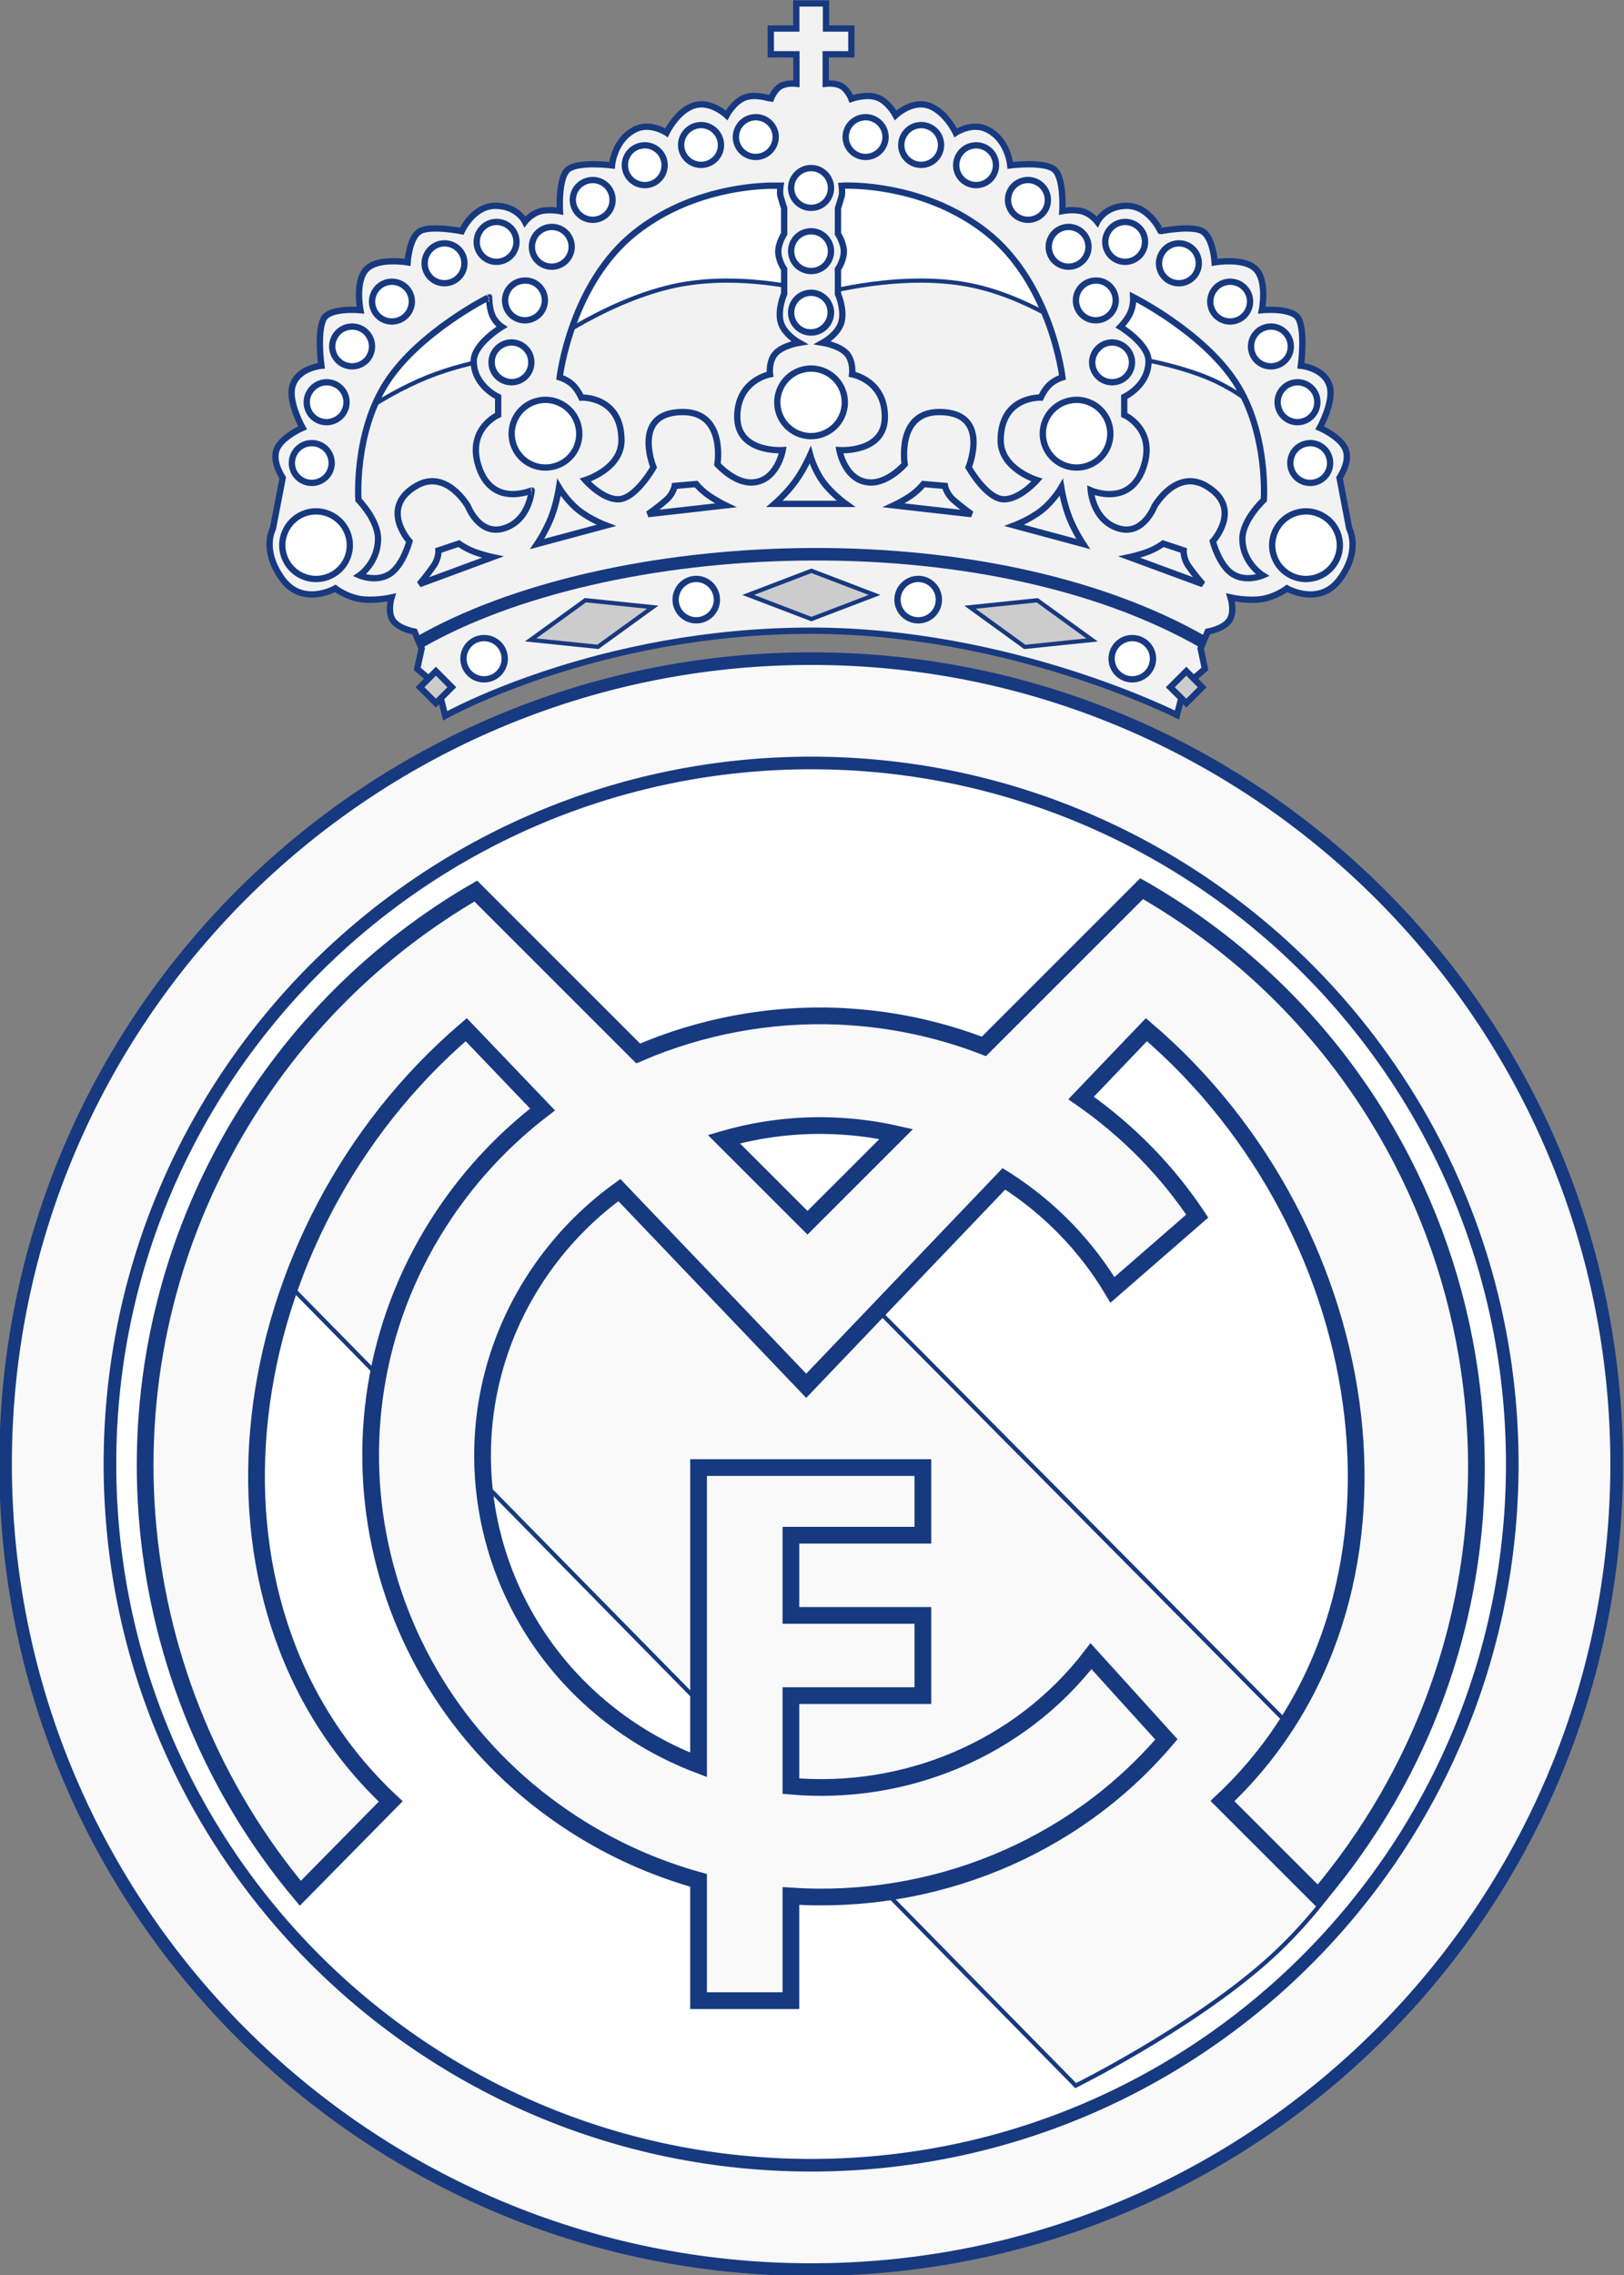 <?xml version="1.0" encoding="UTF-8" standalone="no"?>
<!-- Created with Inkscape (http://www.inkscape.org/) -->

<svg
   xmlns:dc="http://purl.org/dc/elements/1.1/"
   xmlns:cc="http://creativecommons.org/ns#"
   xmlns:rdf="http://www.w3.org/1999/02/22-rdf-syntax-ns#"
   xmlns:svg="http://www.w3.org/2000/svg"
   xmlns="http://www.w3.org/2000/svg"
   xmlns:sodipodi="http://sodipodi.sourceforge.net/DTD/sodipodi-0.dtd"
   xmlns:inkscape="http://www.inkscape.org/namespaces/inkscape"
   version="1.0"
   width="500"
   height="700"
   id="svg2"
   sodipodi:version="0.32"
   inkscape:version="0.92.2 (5c3e80d, 2017-08-06)"
   sodipodi:docname="Logo_Real_Madrid.svg">
  <rect width="100%" height="100%" fill="#808080" stroke="none"/>
  <sodipodi:namedview
     inkscape:window-height="1137"
     inkscape:window-width="1920"
     inkscape:pageshadow="2"
     inkscape:pageopacity="0.0"
     guidetolerance="10.0"
     gridtolerance="10.0"
     objecttolerance="10.0"
     borderopacity="1.0"
     bordercolor="#666666"
     pagecolor="#ffffff"
     id="base"
     inkscape:zoom="3.0466196"
     inkscape:cx="194.15674"
     inkscape:cy="479.6648"
     inkscape:window-x="-8"
     inkscape:window-y="-8"
     inkscape:current-layer="g25392"
     showgrid="false"
     inkscape:window-maximized="1" />
  <defs
     id="defs4" />
  <g
     transform="translate(-152.545, -140.201)"
     id="layer1">
    <g
       transform="translate(-686.904, 56.569)"
       id="g21752">
      <g
         transform="translate(1005.84, 113.855)"
         id="g20818">
        <g
           transform="translate(18.571, -43.571)"
           id="g19035">
          <g
             transform="translate(3.538)"
             id="g19011" />
        </g>
        <g
           transform="translate(0, 4.041)"
           id="g21741" />
      </g>
      <g
         transform="matrix(1.295, 0, 0, 1.294, -393.043, -230.109)"
         id="g21781">
        <g
           id="g23567">
          <g
             id="g25392">
            <path
               d="M -282.857 210 A 252.857 252.857 0 1 1  -788.571,210 A 252.857 252.857 0 1 1  -282.857 210 z"
               transform="matrix(0.729, 0, 0, 0.73, 1534.94, 437.164)"
               style="opacity: 1; fill: white; fill-opacity: 1; fill-rule: nonzero; stroke: none; stroke-width: 3; stroke-miterlimit: 4; stroke-dasharray: none; stroke-dashoffset: 50; stroke-opacity: 1;"
               id="path23601" />
            <path
               d="M 1141.014,243.441 L 1141.014,249.41 L 1134.952,249.41 L 1134.952,255.535 L 1141.046,255.535 C 1141.046,257.868 1141.046,259.046 1141.046,262.535 C 1141.046,262.535 1138.782,262.236 1137.264,263.128 C 1135.747,264.021 1134.983,266.128 1134.983,266.128 C 1134.983,266.128 1131.43,264.834 1128.796,265.816 C 1126.162,266.798 1124.452,270.035 1124.452,270.035 C 1124.452,270.035 1120.992,266.741 1117.233,267.566 C 1112.859,268.526 1110.171,274.191 1110.171,274.191 C 1110.171,274.191 1106.464,271.723 1103.014,273.253 C 1097.724,275.601 1097.202,281.941 1097.202,281.941 C 1097.202,281.941 1089.321,280.953 1086.827,282.847 C 1084.338,284.738 1084.827,292.816 1084.827,292.816 C 1084.827,292.816 1082.067,292.278 1079.983,292.91 C 1077.9,293.541 1076.514,295.347 1076.514,295.347 C 1076.514,295.347 1074.703,291.566 1069.483,291.566 C 1064.148,291.566 1061.483,297.597 1061.483,297.597 C 1061.483,297.597 1054.085,296.131 1051.546,297.597 C 1048.969,299.085 1048.608,305.003 1048.608,305.003 C 1048.608,305.003 1041.627,303.78 1038.827,306.628 C 1036.027,309.477 1037.389,316.378 1037.389,316.378 C 1037.389,316.378 1030.006,315.646 1028.608,318.503 C 1027.048,321.695 1028.108,329.597 1028.108,329.597 C 1028.108,329.597 1022.393,330.089 1021.202,334.535 C 1020.206,338.252 1023.639,344.347 1023.639,344.347 C 1023.639,344.347 1018.666,346.503 1017.483,349.472 C 1016.3,352.441 1018.921,356.222 1018.921,356.222 L 1016.577,368.347 C 1016.577,368.347 1013.786,373.296 1018.764,380.222 C 1023.639,387.004 1031.421,382.535 1031.421,382.535 C 1031.421,382.535 1034.01,384.53 1037.358,385.066 C 1040.707,385.602 1044.796,384.691 1044.796,384.691 C 1044.796,384.691 1043.747,388.097 1045.108,390.128 C 1046.47,392.16 1050.264,392.816 1050.264,392.816 L 1051.952,396.816 L 1050.889,401.66 L 1055.827,405.91 L 1057.546,412.829 C 1057.546,412.829 1093.553,392.595 1144.546,392.595 C 1191.97,392.595 1231.514,412.651 1231.514,412.651 L 1233.264,405.91 L 1238.171,401.66 L 1237.139,396.816 L 1238.827,392.816 C 1238.827,392.816 1242.622,392.16 1243.983,390.128 C 1245.345,388.097 1244.264,384.691 1244.264,384.691 C 1244.264,384.691 1248.385,385.602 1251.733,385.066 C 1255.082,384.53 1257.671,382.535 1257.671,382.535 C 1257.671,382.535 1265.452,387.004 1270.327,380.222 C 1275.305,373.296 1272.483,368.347 1272.483,368.347 L 1270.171,356.222 C 1270.171,356.222 1272.791,352.441 1271.608,349.472 C 1270.425,346.503 1265.452,344.347 1265.452,344.347 C 1265.452,344.347 1268.854,338.252 1267.858,334.535 C 1266.667,330.089 1260.983,329.597 1260.983,329.597 C 1260.983,329.597 1262.044,321.695 1260.483,318.503 C 1259.086,315.646 1251.702,316.378 1251.702,316.378 C 1251.702,316.378 1253.064,309.477 1250.264,306.628 C 1247.465,303.78 1240.483,305.003 1240.483,305.003 C 1240.483,305.003 1240.123,299.085 1237.546,297.597 C 1235.007,296.131 1227.608,297.597 1227.608,297.597 C 1227.608,297.597 1224.944,291.566 1219.608,291.566 C 1214.389,291.566 1212.577,295.347 1212.577,295.347 C 1212.577,295.347 1211.192,293.541 1209.108,292.91 C 1207.025,292.278 1204.264,292.816 1204.264,292.816 C 1204.264,292.816 1204.754,284.738 1202.264,282.847 C 1199.771,280.953 1191.889,281.941 1191.889,281.941 C 1191.889,281.941 1191.368,275.601 1186.077,273.253 C 1182.627,271.723 1178.921,274.191 1178.921,274.191 C 1178.921,274.191 1176.232,268.526 1171.858,267.566 C 1168.1,266.741 1164.639,270.035 1164.639,270.035 C 1164.639,270.035 1162.93,266.798 1160.296,265.816 C 1157.662,264.834 1154.108,266.128 1154.108,266.128 C 1154.108,266.128 1153.314,264.021 1151.796,263.128 C 1150.278,262.236 1148.014,262.535 1148.014,262.535 L 1148.014,255.535 L 1154.108,255.535 L 1154.108,249.41 L 1148.077,249.41 L 1148.077,243.441 L 1141.014,243.441 z "
               style="fill: white; fill-opacity: 1; fill-rule: evenodd; stroke: none; stroke-width: 1.5; stroke-linecap: butt; stroke-linejoin: miter; stroke-miterlimit: 4; stroke-dasharray: none; stroke-opacity: 1;"
               id="path24490" />
            <path
               d="M 118.54,191.286 C 114.421,191.3 110.084,191.67 105.821,192.629 C 88.767,196.469 73.008,208.504 73.008,208.504 C 73.008,208.504 72.221,208.557 71.758,208.598 C 72.051,209.207 72.227,209.879 72.227,210.598 C 72.227,213.142 70.178,215.192 67.633,215.192 C 65.089,215.192 63.008,213.142 63.008,210.598 C 63.008,210.355 63.034,210.113 63.071,209.879 C 58.499,210.737 52.973,212.056 47.633,214.192 C 35.58,219.013 24.79,227.786 24.79,227.786 L 35.165,252.786 L 29.071,262.067 L 48.727,268.129 C 48.727,268.129 92.584,246.576 139.102,246.754 C 185.62,246.933 234.79,268.848 234.79,268.848 L 240.165,262.067 L 250.883,263.129 L 246.227,251.348 L 252.665,234.192 L 249.258,225.879 C 249.258,225.879 243.572,218.885 233.352,214.536 C 227.402,212.004 219.976,210.398 214.758,209.473 C 214.898,209.911 215.008,210.364 215.008,210.848 C 215.008,213.392 212.928,215.473 210.383,215.473 C 207.839,215.473 205.79,213.392 205.79,210.848 C 205.79,209.545 206.329,208.37 207.196,207.536 C 203.658,204.695 191.825,195.84 177.79,192.629 C 161.004,188.79 141.227,194.411 141.227,194.411 C 141.227,194.411 130.895,191.243 118.54,191.286 z M 138.54,194.161 C 141.084,194.161 143.133,196.242 143.133,198.786 C 143.133,201.33 141.084,203.379 138.54,203.379 C 135.996,203.379 133.915,201.33 133.915,198.786 C 133.915,196.242 135.996,194.161 138.54,194.161 z M 138.79,211.629 C 143.69,211.629 147.665,215.604 147.665,220.504 C 147.665,225.405 143.69,229.379 138.79,229.379 C 133.889,229.379 129.915,225.405 129.915,220.504 C 129.915,215.604 133.889,211.629 138.79,211.629 z M 201.915,218.942 C 206.815,218.942 210.79,222.916 210.79,227.817 C 210.79,232.718 206.815,236.692 201.915,236.692 C 197.014,236.692 193.04,232.718 193.04,227.817 C 193.04,222.916 197.014,218.942 201.915,218.942 z M 75.758,219.067 C 80.659,219.067 84.633,223.041 84.633,227.942 C 84.633,232.843 80.659,236.817 75.758,236.817 C 70.858,236.817 66.883,232.843 66.883,227.942 C 66.883,223.041 70.858,219.067 75.758,219.067 z "
               transform="translate(1005.84, 117.896)"
               style="fill:#f2f2f2;fill-opacity:1;fill-rule:evenodd;stroke:rgb(23, 57, 128);stroke-width:1px;stroke-linecap:butt;stroke-linejoin:miter;stroke-opacity:1"
               id="path19002" />
            <path
               d="M 135.204,125.379 L 135.204,131.348 L 129.141,131.348 L 129.141,137.473 L 135.235,137.473 L 135.235,144.473 C 135.235,144.473 132.972,144.174 131.454,145.067 C 129.936,145.96 129.173,148.067 129.173,148.067 C 129.172,148.067 125.619,146.772 122.985,147.754 C 120.351,148.737 118.641,151.973 118.641,151.973 C 118.641,151.973 115.181,148.68 111.422,149.504 C 107.048,150.464 104.36,156.129 104.36,156.129 C 104.36,156.129 100.653,153.661 97.204,155.192 C 91.913,157.54 91.391,163.879 91.391,163.879 C 91.391,163.879 83.51,162.892 81.016,164.786 C 78.527,166.676 79.016,174.754 79.016,174.754 C 79.016,174.754 76.256,174.217 74.172,174.848 C 72.089,175.48 70.704,177.286 70.704,177.286 C 70.704,177.286 68.892,173.504 63.672,173.504 C 58.337,173.504 55.672,179.536 55.672,179.536 C 55.672,179.536 48.274,178.07 45.735,179.536 C 43.158,181.024 42.797,186.942 42.797,186.942 C 42.797,186.942 35.816,185.718 33.016,188.567 C 30.217,191.416 31.579,198.317 31.579,198.317 C 31.579,198.317 24.195,197.584 22.797,200.442 C 21.237,203.633 22.297,211.536 22.297,211.536 C 22.297,211.536 16.582,212.027 15.391,216.473 C 14.395,220.19 17.829,226.286 17.829,226.286 C 17.829,226.286 12.856,228.442 11.672,231.411 C 10.489,234.379 13.11,238.161 13.11,238.161 L 10.766,250.286 C 10.766,250.286 7.976,255.234 12.954,262.161 C 17.828,268.943 25.61,264.473 25.61,264.473 C 25.61,264.473 28.199,266.469 31.547,267.004 C 34.896,267.54 38.985,266.629 38.985,266.629 C 38.985,266.629 37.936,270.036 39.297,272.067 C 40.659,274.098 44.454,274.754 44.454,274.754 L 46.141,278.754 L 45.079,283.598 L 50.016,287.848 L 51.735,294.768 C 51.735,294.768 87.742,274.533 138.735,274.533 C 186.159,274.533 225.704,294.589 225.704,294.589 L 227.454,287.848 L 232.36,283.598 L 231.329,278.754 L 233.016,274.754 C 233.016,274.754 236.811,274.098 238.173,272.067 C 239.534,270.036 238.454,266.629 238.454,266.629 C 238.454,266.629 242.574,267.54 245.923,267.004 C 249.271,266.469 251.86,264.473 251.86,264.473 C 251.86,264.473 259.642,268.943 264.516,262.161 C 269.494,255.234 266.673,250.286 266.673,250.286 L 264.36,238.161 C 264.36,238.161 266.981,234.379 265.798,231.411 C 264.614,228.442 259.641,226.286 259.641,226.286 C 259.641,226.286 263.044,220.19 262.048,216.473 C 260.856,212.027 255.173,211.536 255.173,211.536 C 255.173,211.536 256.233,203.633 254.673,200.442 C 253.275,197.584 245.891,198.317 245.891,198.317 C 245.891,198.317 247.253,191.416 244.454,188.567 C 241.654,185.718 234.673,186.942 234.673,186.942 C 234.673,186.942 234.312,181.024 231.735,179.536 C 229.196,178.07 221.798,179.536 221.798,179.536 C 221.797,179.536 219.133,173.504 213.798,173.504 C 208.578,173.504 206.766,177.286 206.766,177.286 C 206.766,177.286 205.381,175.48 203.298,174.848 C 201.214,174.217 198.454,174.754 198.454,174.754 C 198.454,174.754 198.943,166.676 196.454,164.786 C 193.96,162.892 186.079,163.879 186.079,163.879 C 186.079,163.879 185.557,157.54 180.266,155.192 C 176.817,153.661 173.11,156.129 173.11,156.129 C 173.11,156.129 170.422,150.464 166.048,149.504 C 162.289,148.68 158.829,151.973 158.829,151.973 C 158.829,151.973 157.119,148.737 154.485,147.754 C 151.851,146.772 148.298,148.067 148.298,148.067 C 148.298,148.067 147.503,145.96 145.985,145.067 C 144.467,144.174 142.204,144.473 142.204,144.473 L 142.204,137.473 L 148.298,137.473 L 148.298,131.348 L 142.266,131.348 L 142.266,125.379 L 135.204,125.379 z M 125.235,152.442 C 126.144,152.378 127.105,152.577 127.954,153.067 C 130.216,154.373 130.979,157.242 129.673,159.504 C 128.366,161.767 125.466,162.561 123.204,161.254 C 120.942,159.948 120.179,157.048 121.485,154.786 C 122.301,153.372 123.719,152.549 125.235,152.442 z M 151.36,152.442 C 152.269,152.378 153.199,152.577 154.048,153.067 C 156.31,154.373 157.104,157.242 155.798,159.504 C 154.491,161.767 151.591,162.561 149.329,161.254 C 147.067,159.948 146.273,157.048 147.579,154.786 C 148.395,153.372 149.844,152.549 151.36,152.442 z M 112.235,154.317 C 113.144,154.253 114.074,154.452 114.922,154.942 C 117.185,156.248 117.979,159.148 116.672,161.411 C 115.366,163.673 112.466,164.436 110.204,163.129 C 107.942,161.823 107.148,158.954 108.454,156.692 C 109.27,155.278 110.719,154.424 112.235,154.317 z M 164.548,154.317 C 165.457,154.253 166.418,154.452 167.266,154.942 C 169.528,156.248 170.291,159.148 168.985,161.411 C 167.679,163.673 164.778,164.436 162.516,163.129 C 160.254,161.823 159.491,158.954 160.798,156.692 C 161.614,155.278 163.032,154.424 164.548,154.317 z M 98.86,159.129 C 99.769,159.065 100.699,159.265 101.547,159.754 C 103.81,161.061 104.572,163.961 103.266,166.223 C 101.96,168.485 99.091,169.248 96.829,167.942 C 94.567,166.636 93.773,163.735 95.079,161.473 C 95.895,160.059 97.344,159.237 98.86,159.129 z M 177.641,159.129 C 178.551,159.065 179.48,159.265 180.329,159.754 C 182.591,161.061 183.354,163.961 182.048,166.223 C 180.741,168.485 177.841,169.248 175.579,167.942 C 173.317,166.636 172.554,163.735 173.86,161.473 C 174.676,160.059 176.126,159.237 177.641,159.129 z M 138.391,164.536 C 139.301,164.471 140.23,164.671 141.079,165.161 C 143.341,166.467 144.135,169.367 142.829,171.629 C 141.523,173.892 138.622,174.654 136.36,173.348 C 134.098,172.042 133.304,169.173 134.61,166.911 C 135.426,165.497 136.876,164.643 138.391,164.536 z M 86.485,167.379 C 87.394,167.315 88.324,167.515 89.172,168.004 C 91.435,169.311 92.197,172.211 90.891,174.473 C 89.585,176.735 86.716,177.498 84.454,176.192 C 82.192,174.886 81.398,171.985 82.704,169.723 C 83.52,168.309 84.969,167.487 86.485,167.379 z M 189.954,167.379 C 190.863,167.315 191.793,167.515 192.641,168.004 C 194.903,169.311 195.697,172.211 194.391,174.473 C 193.085,176.735 190.185,177.498 187.923,176.192 C 185.66,174.886 184.866,171.985 186.173,169.723 C 186.989,168.309 188.438,167.487 189.954,167.379 z M 146.829,168.692 C 150.654,168.636 166.8,169.083 180.36,179.723 C 195.86,191.885 198.485,214.286 198.485,214.286 C 198.485,214.286 196.748,214.799 195.454,216.004 C 194.159,217.21 193.329,219.098 193.329,219.098 C 193.329,219.098 183.798,218.687 183.798,229.286 C 183.798,236.097 192.423,238.723 192.423,238.723 C 192.423,238.723 188.357,243.35 184.548,243.286 C 180.415,243.218 176.173,235.692 176.173,235.692 C 176.173,235.692 181.552,222.536 169.204,222.536 C 158.96,222.536 160.985,234.973 160.985,234.973 C 160.985,234.973 157.013,239.492 152.704,239.286 C 146.722,238.997 145.454,231.598 145.454,231.598 C 145.454,231.598 156.266,232.368 156.266,223.692 C 156.266,214.951 148.485,213.567 148.485,213.567 C 148.485,213.567 148.882,210.442 147.141,208.567 C 145.4,206.692 141.516,206.067 141.516,206.067 C 141.516,206.067 145.209,204.041 145.954,201.098 C 146.72,198.07 145.11,194.442 145.11,194.442 L 145.11,188.567 C 145.11,188.567 146.516,186.509 146.516,184.411 C 146.516,182.312 145.11,180.161 145.11,180.161 L 145.11,174.098 C 145.143,173.999 145.786,171.967 145.985,171.223 C 146.219,170.351 145.985,168.723 145.985,168.723 C 145.985,168.723 146.282,168.7 146.829,168.692 z M 128.61,168.723 C 129.444,168.697 130.132,168.716 130.61,168.723 C 131.156,168.732 131.454,168.723 131.454,168.723 C 131.454,168.723 131.22,170.351 131.454,171.223 C 131.653,171.967 132.296,173.999 132.329,174.098 L 132.329,180.161 C 132.329,180.161 130.923,182.312 130.923,184.411 C 130.922,186.509 132.329,188.567 132.329,188.567 L 132.329,194.442 C 132.329,194.442 130.718,198.07 131.485,201.098 C 132.23,204.041 135.891,206.067 135.891,206.067 C 135.891,206.067 132.039,206.692 130.298,208.567 C 128.556,210.442 128.954,213.567 128.954,213.567 C 128.954,213.567 121.173,214.951 121.172,223.692 C 121.173,232.368 131.985,231.598 131.985,231.598 C 131.985,231.598 130.716,238.997 124.735,239.286 C 120.426,239.492 116.454,234.973 116.454,234.973 C 116.454,234.973 118.478,222.536 108.235,222.536 C 95.886,222.536 101.266,235.692 101.266,235.692 C 101.266,235.692 97.023,243.218 92.891,243.286 C 89.081,243.35 85.016,238.723 85.016,238.723 C 85.016,238.723 93.641,236.097 93.641,229.286 C 93.641,218.687 84.11,219.098 84.11,219.098 C 84.11,219.098 83.28,217.21 81.985,216.004 C 80.69,214.799 78.954,214.286 78.954,214.286 C 78.954,214.286 81.578,191.885 97.079,179.723 C 108.944,170.413 122.772,168.909 128.61,168.723 z M 63.61,177.348 C 64.519,177.284 65.48,177.483 66.329,177.973 C 68.591,179.279 69.354,182.18 68.047,184.442 C 66.741,186.704 63.841,187.498 61.579,186.192 C 59.317,184.886 58.554,181.985 59.86,179.723 C 60.676,178.309 62.094,177.456 63.61,177.348 z M 213.048,177.348 C 213.957,177.284 214.918,177.483 215.766,177.973 C 218.028,179.279 218.791,182.18 217.485,184.442 C 216.179,186.704 213.278,187.498 211.016,186.192 C 208.754,184.886 207.991,181.985 209.298,179.723 C 210.114,178.309 211.532,177.456 213.048,177.348 z M 76.766,178.536 C 77.676,178.471 78.605,178.671 79.454,179.161 C 81.716,180.467 82.479,183.336 81.172,185.598 C 79.866,187.86 76.966,188.654 74.704,187.348 C 72.442,186.042 71.679,183.142 72.985,180.879 C 73.801,179.466 75.251,178.643 76.766,178.536 z M 199.61,178.536 C 200.519,178.471 201.449,178.671 202.298,179.161 C 204.56,180.467 205.354,183.336 204.048,185.598 C 202.741,187.86 199.841,188.654 197.579,187.348 C 195.317,186.042 194.554,183.142 195.86,180.879 C 196.676,179.466 198.094,178.643 199.61,178.536 z M 138.391,179.567 C 139.301,179.503 140.23,179.702 141.079,180.192 C 143.341,181.498 144.135,184.398 142.829,186.661 C 141.523,188.923 138.622,189.686 136.36,188.379 C 134.098,187.073 133.304,184.173 134.61,181.911 C 135.426,180.497 136.876,179.674 138.391,179.567 z M 51.235,182.442 C 52.144,182.378 53.105,182.577 53.954,183.067 C 56.216,184.373 56.979,187.273 55.672,189.536 C 54.366,191.798 51.466,192.592 49.204,191.286 C 46.942,189.98 46.179,187.079 47.485,184.817 C 48.301,183.403 49.719,182.549 51.235,182.442 z M 225.829,182.442 C 226.738,182.378 227.699,182.577 228.548,183.067 C 230.81,184.373 231.572,187.273 230.266,189.536 C 228.96,191.798 226.06,192.592 223.798,191.286 C 221.535,189.98 220.773,187.079 222.079,184.817 C 222.895,183.403 224.313,182.549 225.829,182.442 z M 70.391,191.286 C 71.301,191.221 72.23,191.39 73.079,191.879 C 75.341,193.186 76.104,196.086 74.797,198.348 C 73.491,200.61 70.591,201.404 68.329,200.098 C 66.067,198.792 65.304,195.892 66.61,193.629 C 67.426,192.216 68.876,191.393 70.391,191.286 z M 206.11,191.286 C 207.019,191.221 207.949,191.39 208.798,191.879 C 211.06,193.186 211.822,196.086 210.516,198.348 C 209.21,200.61 206.31,201.404 204.048,200.098 C 201.785,198.792 201.023,195.892 202.329,193.629 C 203.145,192.216 204.594,191.393 206.11,191.286 z M 38.735,191.567 C 39.644,191.503 40.605,191.702 41.454,192.192 C 43.716,193.498 44.479,196.367 43.172,198.629 C 41.866,200.892 38.966,201.686 36.704,200.379 C 34.442,199.073 33.679,196.173 34.985,193.911 C 35.801,192.497 37.219,191.674 38.735,191.567 z M 238.016,191.567 C 238.926,191.503 239.887,191.702 240.735,192.192 C 242.997,193.498 243.76,196.367 242.454,198.629 C 241.148,200.892 238.247,201.686 235.985,200.379 C 233.723,199.073 232.96,196.173 234.266,193.911 C 235.083,192.497 236.501,191.674 238.016,191.567 z M 138.391,194.192 C 139.301,194.128 140.23,194.327 141.079,194.817 C 143.341,196.123 144.135,198.992 142.829,201.254 C 141.523,203.517 138.622,204.311 136.36,203.004 C 134.098,201.698 133.304,198.798 134.61,196.536 C 135.426,195.122 136.876,194.299 138.391,194.192 z M 62.172,195.192 C 62.173,195.192 62.165,197.762 62.922,199.536 C 63.68,201.309 65.204,202.286 65.204,202.286 C 65.204,202.286 58.516,206.333 58.516,210.411 C 58.516,216.318 64.329,218.942 64.329,218.942 L 64.329,223.223 C 64.329,223.223 57.226,226.347 59.454,234.661 C 62.39,245.619 72.298,241.161 72.297,241.161 C 72.298,241.161 71.783,248.573 65.391,250.286 C 59.757,251.796 57.141,244.942 57.141,244.942 C 57.141,244.942 52.03,235.963 44.922,240.067 C 35.918,245.266 43.235,253.286 43.235,253.286 C 43.235,253.286 41.736,259.047 38.516,261.067 C 35.296,263.087 31.36,261.379 31.36,261.379 C 31.36,261.379 35.766,258.406 35.766,252.661 C 35.766,248.178 31.11,243.442 31.11,243.442 C 31.11,243.442 30.001,227.626 37.766,215.567 C 45.532,203.508 62.173,195.192 62.172,195.192 z M 215.298,195.192 C 215.298,195.192 231.938,203.508 239.704,215.567 C 247.469,227.626 246.36,243.442 246.36,243.442 C 246.36,243.442 241.266,248.178 241.266,252.661 C 241.266,258.406 246.11,261.379 246.11,261.379 C 246.11,261.379 242.174,263.087 238.954,261.067 C 235.734,259.047 234.235,253.286 234.235,253.286 C 234.235,253.286 241.583,245.266 232.579,240.067 C 225.471,235.963 220.36,244.942 220.36,244.942 C 220.36,244.942 217.745,251.796 212.11,250.286 C 205.718,248.573 205.204,241.161 205.204,241.161 C 205.204,241.161 215.111,245.619 218.048,234.661 C 220.275,226.347 213.173,223.223 213.173,223.223 L 213.173,218.942 C 213.173,218.942 218.954,216.318 218.954,210.411 C 218.954,206.333 212.266,202.286 212.266,202.286 C 212.266,202.286 213.915,200.622 214.673,198.848 C 215.43,197.075 215.298,195.192 215.298,195.192 z M 29.266,202.223 C 30.176,202.159 31.137,202.358 31.985,202.848 C 34.247,204.154 35.01,207.055 33.704,209.317 C 32.398,211.579 29.497,212.342 27.235,211.036 C 24.973,209.73 24.21,206.829 25.516,204.567 C 26.333,203.153 27.751,202.331 29.266,202.223 z M 247.735,202.223 C 248.644,202.159 249.574,202.358 250.423,202.848 C 252.685,204.154 253.447,207.055 252.141,209.317 C 250.835,211.579 247.935,212.342 245.673,211.036 C 243.41,209.73 242.648,206.829 243.954,204.567 C 244.77,203.153 246.22,202.331 247.735,202.223 z M 67.172,206.004 C 68.082,205.94 69.012,206.14 69.86,206.629 C 72.122,207.936 72.885,210.836 71.579,213.098 C 70.273,215.36 67.372,216.123 65.11,214.817 C 62.848,213.511 62.085,210.642 63.391,208.379 C 64.208,206.966 65.657,206.112 67.172,206.004 z M 209.954,206.004 C 210.863,205.94 211.793,206.14 212.641,206.629 C 214.903,207.936 215.697,210.836 214.391,213.098 C 213.085,215.36 210.185,216.123 207.923,214.817 C 205.66,213.511 204.866,210.642 206.173,208.379 C 206.989,206.966 208.438,206.112 209.954,206.004 z M 138.173,212.223 C 139.717,212.114 141.294,212.454 142.735,213.286 C 146.576,215.504 147.89,220.413 145.673,224.254 C 143.455,228.096 138.545,229.41 134.704,227.192 C 130.862,224.974 129.548,220.065 131.766,216.223 C 133.152,213.822 135.599,212.405 138.173,212.223 z M 23.204,215.473 C 24.113,215.409 25.074,215.608 25.922,216.098 C 28.185,217.404 28.947,220.305 27.641,222.567 C 26.335,224.829 23.435,225.623 21.172,224.317 C 18.91,223.011 18.148,220.11 19.454,217.848 C 20.27,216.434 21.688,215.58 23.204,215.473 z M 254.048,215.473 C 254.957,215.409 255.887,215.608 256.735,216.098 C 258.997,217.404 259.76,220.305 258.454,222.567 C 257.148,224.829 254.278,225.623 252.016,224.317 C 249.754,223.011 248.96,220.11 250.266,217.848 C 251.083,216.434 252.532,215.58 254.048,215.473 z M 75.016,219.661 C 76.56,219.551 78.138,219.892 79.579,220.723 C 83.42,222.941 84.765,227.882 82.547,231.723 C 80.33,235.565 75.389,236.879 71.547,234.661 C 67.706,232.443 66.392,227.502 68.61,223.661 C 69.996,221.26 72.443,219.843 75.016,219.661 z M 201.298,219.661 C 202.842,219.551 204.419,219.892 205.86,220.723 C 209.701,222.941 211.015,227.882 208.798,231.723 C 206.58,235.565 201.67,236.879 197.829,234.661 C 193.987,232.443 192.673,227.502 194.891,223.661 C 196.277,221.26 198.724,219.843 201.298,219.661 z M 19.672,229.942 C 20.582,229.878 21.543,230.077 22.391,230.567 C 24.653,231.873 25.416,234.773 24.11,237.036 C 22.804,239.298 19.903,240.061 17.641,238.754 C 15.379,237.448 14.616,234.548 15.922,232.286 C 16.739,230.872 18.157,230.049 19.672,229.942 z M 257.079,229.942 C 257.988,229.878 258.918,230.077 259.766,230.567 C 262.028,231.873 262.791,234.773 261.485,237.036 C 260.179,239.298 257.278,240.061 255.016,238.754 C 252.754,237.448 251.991,234.548 253.298,232.286 C 254.114,230.872 255.563,230.049 257.079,229.942 z M 138.516,232.786 C 138.516,232.786 139.432,236.202 141.548,239.098 C 143.663,241.995 146.985,244.379 146.985,244.379 L 130.048,244.379 C 130.048,244.379 132.807,241.995 134.923,239.098 C 137.038,236.202 138.516,232.786 138.516,232.786 z M 111.391,239.661 C 111.391,239.661 112.546,241.086 114.391,242.379 C 116.237,243.673 118.422,244.723 118.422,244.723 L 99.954,246.817 C 99.954,246.817 102.177,245.307 104.297,243.442 C 105.995,241.948 106.297,240.098 106.297,240.098 L 111.391,239.661 z M 165.423,239.661 L 170.548,240.098 C 170.548,240.098 170.881,241.948 172.579,243.442 C 174.699,245.307 176.86,246.817 176.86,246.817 L 158.391,244.723 C 158.391,244.723 160.639,243.673 162.485,242.379 C 164.331,241.086 165.423,239.661 165.423,239.661 z M 78.797,240.504 C 78.797,240.504 80.602,243.57 83.391,245.817 C 86.181,248.064 89.985,249.504 89.985,249.504 L 73.61,253.911 C 73.61,253.911 75.656,250.884 76.954,247.536 C 78.251,244.188 78.797,240.504 78.797,240.504 z M 198.204,240.504 C 198.204,240.504 198.781,244.188 200.079,247.536 C 201.376,250.884 203.391,253.911 203.391,253.911 L 187.048,249.504 C 187.048,249.504 190.852,248.064 193.641,245.817 C 196.431,243.57 198.204,240.504 198.204,240.504 z M 21.235,246.161 C 22.53,246.194 23.847,246.561 25.047,247.254 C 28.889,249.472 30.203,254.382 27.985,258.223 C 25.767,262.065 20.858,263.379 17.016,261.161 C 13.175,258.943 11.861,254.033 14.079,250.192 C 15.604,247.551 18.385,246.087 21.235,246.161 z M 256.61,246.161 C 257.905,246.194 259.222,246.561 260.423,247.254 C 264.264,249.472 265.578,254.382 263.36,258.223 C 261.142,262.065 256.201,263.379 252.36,261.161 C 248.519,258.943 247.205,254.033 249.423,250.192 C 250.947,247.551 253.76,246.087 256.61,246.161 z M 54.985,253.817 C 54.985,253.817 56.449,254.908 58.547,255.723 C 60.646,256.539 63.016,257.036 63.016,257.036 L 45.61,263.473 C 45.61,263.473 47.335,261.479 48.954,259.161 C 50.25,257.304 50.141,255.442 50.141,255.442 L 54.985,253.817 z M 222.423,253.817 L 227.298,255.442 C 227.298,255.442 227.158,257.304 228.454,259.161 C 230.072,261.479 231.86,263.473 231.86,263.473 L 214.423,257.036 C 214.423,257.036 216.793,256.539 218.891,255.723 C 220.99,254.908 222.423,253.817 222.423,253.817 z M 111.422,262.223 C 114.136,262.223 116.329,264.447 116.329,267.161 C 116.329,269.875 114.136,272.067 111.422,272.067 C 108.709,272.067 106.516,269.875 106.516,267.161 C 106.516,264.447 108.709,262.223 111.422,262.223 z M 164.204,262.223 C 166.918,262.223 169.11,264.447 169.11,267.161 C 169.11,269.875 166.918,272.067 164.204,272.067 C 161.49,272.067 159.266,269.875 159.266,267.161 C 159.266,264.447 161.49,262.223 164.204,262.223 z M 60.985,276.286 C 63.699,276.286 65.891,278.478 65.891,281.192 C 65.891,283.906 63.699,286.098 60.985,286.098 C 58.271,286.098 56.079,283.906 56.079,281.192 C 56.079,278.478 58.271,276.286 60.985,276.286 z M 215.079,276.286 C 217.793,276.286 220.016,278.478 220.016,281.192 C 220.016,283.906 217.793,286.098 215.079,286.098 C 212.365,286.098 210.173,283.906 210.173,281.192 C 210.173,278.478 212.365,276.286 215.079,276.286 z "
               transform="translate(1005.84, 117.896)"
               style="fill:#f2f2f2;fill-opacity:1;fill-rule:evenodd;stroke:rgb(23, 57, 128);stroke-width:1.5;stroke-linecap:butt;stroke-linejoin:miter;stroke-miterlimit:4;stroke-dasharray:none;stroke-opacity:1"
               id="path9070" />
            <g
               transform="translate(768.193, -12.539)"
               id="g18995"
               style="fill:#cccccc">
              <g
                 transform="translate(181.103, -22.244)"
                 id="g18983"
                 style="fill:#cccccc">
                <rect
                   width="16.078"
                   height="16.078"
                   x="682.955"
                   y="473.812"
                   transform="matrix(0.934, 0.357, -0.934, 0.357, 0, 0)"
                   style="opacity:1;fill:#cccccc;fill-opacity:1;fill-rule:nonzero;stroke:rgb(23, 57, 128);stroke-width:1.5;stroke-miterlimit:4;stroke-dasharray:none;stroke-dashoffset:50;stroke-opacity:1"
                   id="rect13628" />
                <rect
                   width="16.078"
                   height="16.078"
                   x="664.466"
                   y="290.624"
                   transform="matrix(0.81, 0.587, -0.995, 0.103, 0, 0)"
                   style="opacity:1;fill:#cccccc;fill-opacity:1;fill-rule:nonzero;stroke:rgb(23, 57, 128);stroke-width:1.5;stroke-miterlimit:4;stroke-dasharray:none;stroke-dashoffset:50;stroke-opacity:1"
                   id="rect13630" />
                <rect
                   width="16.078"
                   height="16.078"
                   x="604.159"
                   y="634.154"
                   transform="matrix(-0.81, 0.587, 0.995, 0.103, 0, 0)"
                   style="opacity:1;fill:#cccccc;fill-opacity:1;fill-rule:nonzero;stroke:rgb(23, 57, 128);stroke-width:1.5;stroke-miterlimit:4;stroke-dasharray:none;stroke-dashoffset:50;stroke-opacity:1"
                   id="rect13632" />
              </g>
              <path
                 d="M 287.175,414.598 L 283.393,418.411 L 287.175,422.192 L 290.956,418.411 L 287.175,414.598 z M 465.581,414.598 L 461.768,418.411 L 465.581,422.192 L 469.362,418.411 L 465.581,414.598 z "
                 style="opacity:1;fill:#cccccc;fill-opacity:1;fill-rule:nonzero;stroke:rgb(23, 57, 128);stroke-width:1.5;stroke-miterlimit:4;stroke-dasharray:none;stroke-dashoffset:50;stroke-opacity:1"
                 id="rect18089" />
            </g>
            <path
               d="M 45.18,277.514 C 90.211,251.445 180.098,247.227 232.413,277.514"
               transform="translate(1005.84, 117.896)"
               style="fill: none; fill-rule: evenodd; stroke: rgb(23, 57, 128); stroke-width: 2.977; stroke-linecap: butt; stroke-linejoin: miter; stroke-miterlimit: 4; stroke-dasharray: none; stroke-opacity: 1;"
               id="path19046" />
            <g
               transform="translate(-28.284, 52.528)"
               id="g21727">
              <path
                 d="M 1172.87,346.54 C 1067.148,346.54 981.339,432.348 981.339,538.071 C 981.339,643.794 1067.148,729.603 1172.87,729.603 C 1278.593,729.603 1364.37,643.794 1364.37,538.071 C 1364.37,432.348 1278.594,346.54 1172.87,346.54 z M 1172.87,371.353 C 1264.894,371.353 1339.558,446.048 1339.558,538.071 C 1339.558,630.095 1264.894,704.79 1172.87,704.79 C 1080.847,704.79 1006.152,630.095 1006.152,538.071 C 1006.152,446.048 1080.847,371.353 1172.87,371.353 z "
                 style="opacity:1;fill:#f9f9f9;fill-opacity:1;fill-rule:nonzero;stroke:rgb(23, 57, 128);stroke-width:3;stroke-miterlimit:4;stroke-dasharray:none;stroke-dashoffset:50;stroke-opacity:1"
                 id="path20831" />
              <g
                 transform="matrix(0.994, 0, 0, 0.994, 1451.33, -101.263)"
                 id="g21723"
                 style="fill:#f9f9f9">
                <path
                   d="M -414.386,590.809 L -216.877,791.868 C -216.877,791.868 -189.674,778.387 -171.419,762.287 C -153.164,746.188 -144.618,726.961 -144.618,726.961 L -357.846,511.958 L -414.386,590.809 z "
                   style="fill:#f9f9f9;fill-opacity:1;fill-rule:evenodd;stroke:rgb(23, 57, 128);stroke-width:1.004px;stroke-linecap:butt;stroke-linejoin:miter;stroke-opacity:1"
                   id="path20836" />
                <path
                   d="M -201.112,505.549 L -238.83,543.268 C -248.997,539.352 -259.518,537.035 -270.08,536.268 C -271.258,536.182 -272.465,536.097 -273.643,536.049 C -290.104,535.386 -306.493,538.475 -321.518,544.955 L -360.362,506.112 C -383.598,519.607 -403.721,539.156 -418.112,564.08 C -452.455,623.565 -444,696.048 -402.33,745.862 L -380.705,723.893 C -431.729,676.127 -419.152,587.609 -362.643,539.268 L -344.393,558.362 C -353.315,565.214 -361.29,573.574 -367.862,583.362 C -400.464,631.92 -386.606,697.323 -336.924,729.362 C -327.476,735.454 -317.41,739.891 -307.08,742.768 L -307.08,771.549 L -284.987,771.549 L -284.987,746.518 C -251.422,748.734 -217.672,735.496 -195.174,709.049 L -213.205,689.143 C -230.42,711.554 -257.899,722.617 -284.987,720.237 L -284.987,698.58 L -253.424,698.58 L -253.424,679.393 L -284.987,679.393 L -284.987,660.205 L -253.424,660.205 L -253.424,644.018 L -307.08,644.018 L -307.08,715.143 C -312.296,713.149 -317.372,710.623 -322.237,707.487 C -359.559,683.418 -369.979,634.278 -345.487,597.799 C -340.102,589.78 -333.471,583.032 -326.018,577.643 L -281.33,624.455 L -234.049,574.955 L -233.487,575.299 C -222.713,582.247 -214.177,591.297 -208.08,601.518 L -187.799,583.862 C -194.979,573.092 -204.29,563.472 -215.58,555.612 L -199.955,539.268 C -143.488,587.574 -130.876,676.008 -181.768,723.799 L -158.862,746.705 C -152.778,739.525 -147.233,731.705 -142.362,723.268 C -98.422,647.162 -124.537,549.739 -200.643,505.799 C -200.796,505.71 -200.958,505.637 -201.112,505.549 z M -277.33,562.205 C -275.563,562.22 -273.818,562.296 -272.049,562.424 C -267.954,562.722 -263.851,563.317 -259.799,564.237 L -281.018,585.455 L -301.018,565.455 C -293.355,563.236 -285.36,562.14 -277.33,562.205 z "
                   style="opacity:1;fill:#f9f9f9;fill-opacity:1;fill-rule:nonzero;stroke:rgb(23, 57, 128);stroke-width:4;stroke-miterlimit:4;stroke-dasharray:none;stroke-dashoffset:50;stroke-opacity:1"
                   id="path1945" />
              </g>
            </g>
          </g>
        </g>
      </g>
    </g>
  </g>
</svg>
